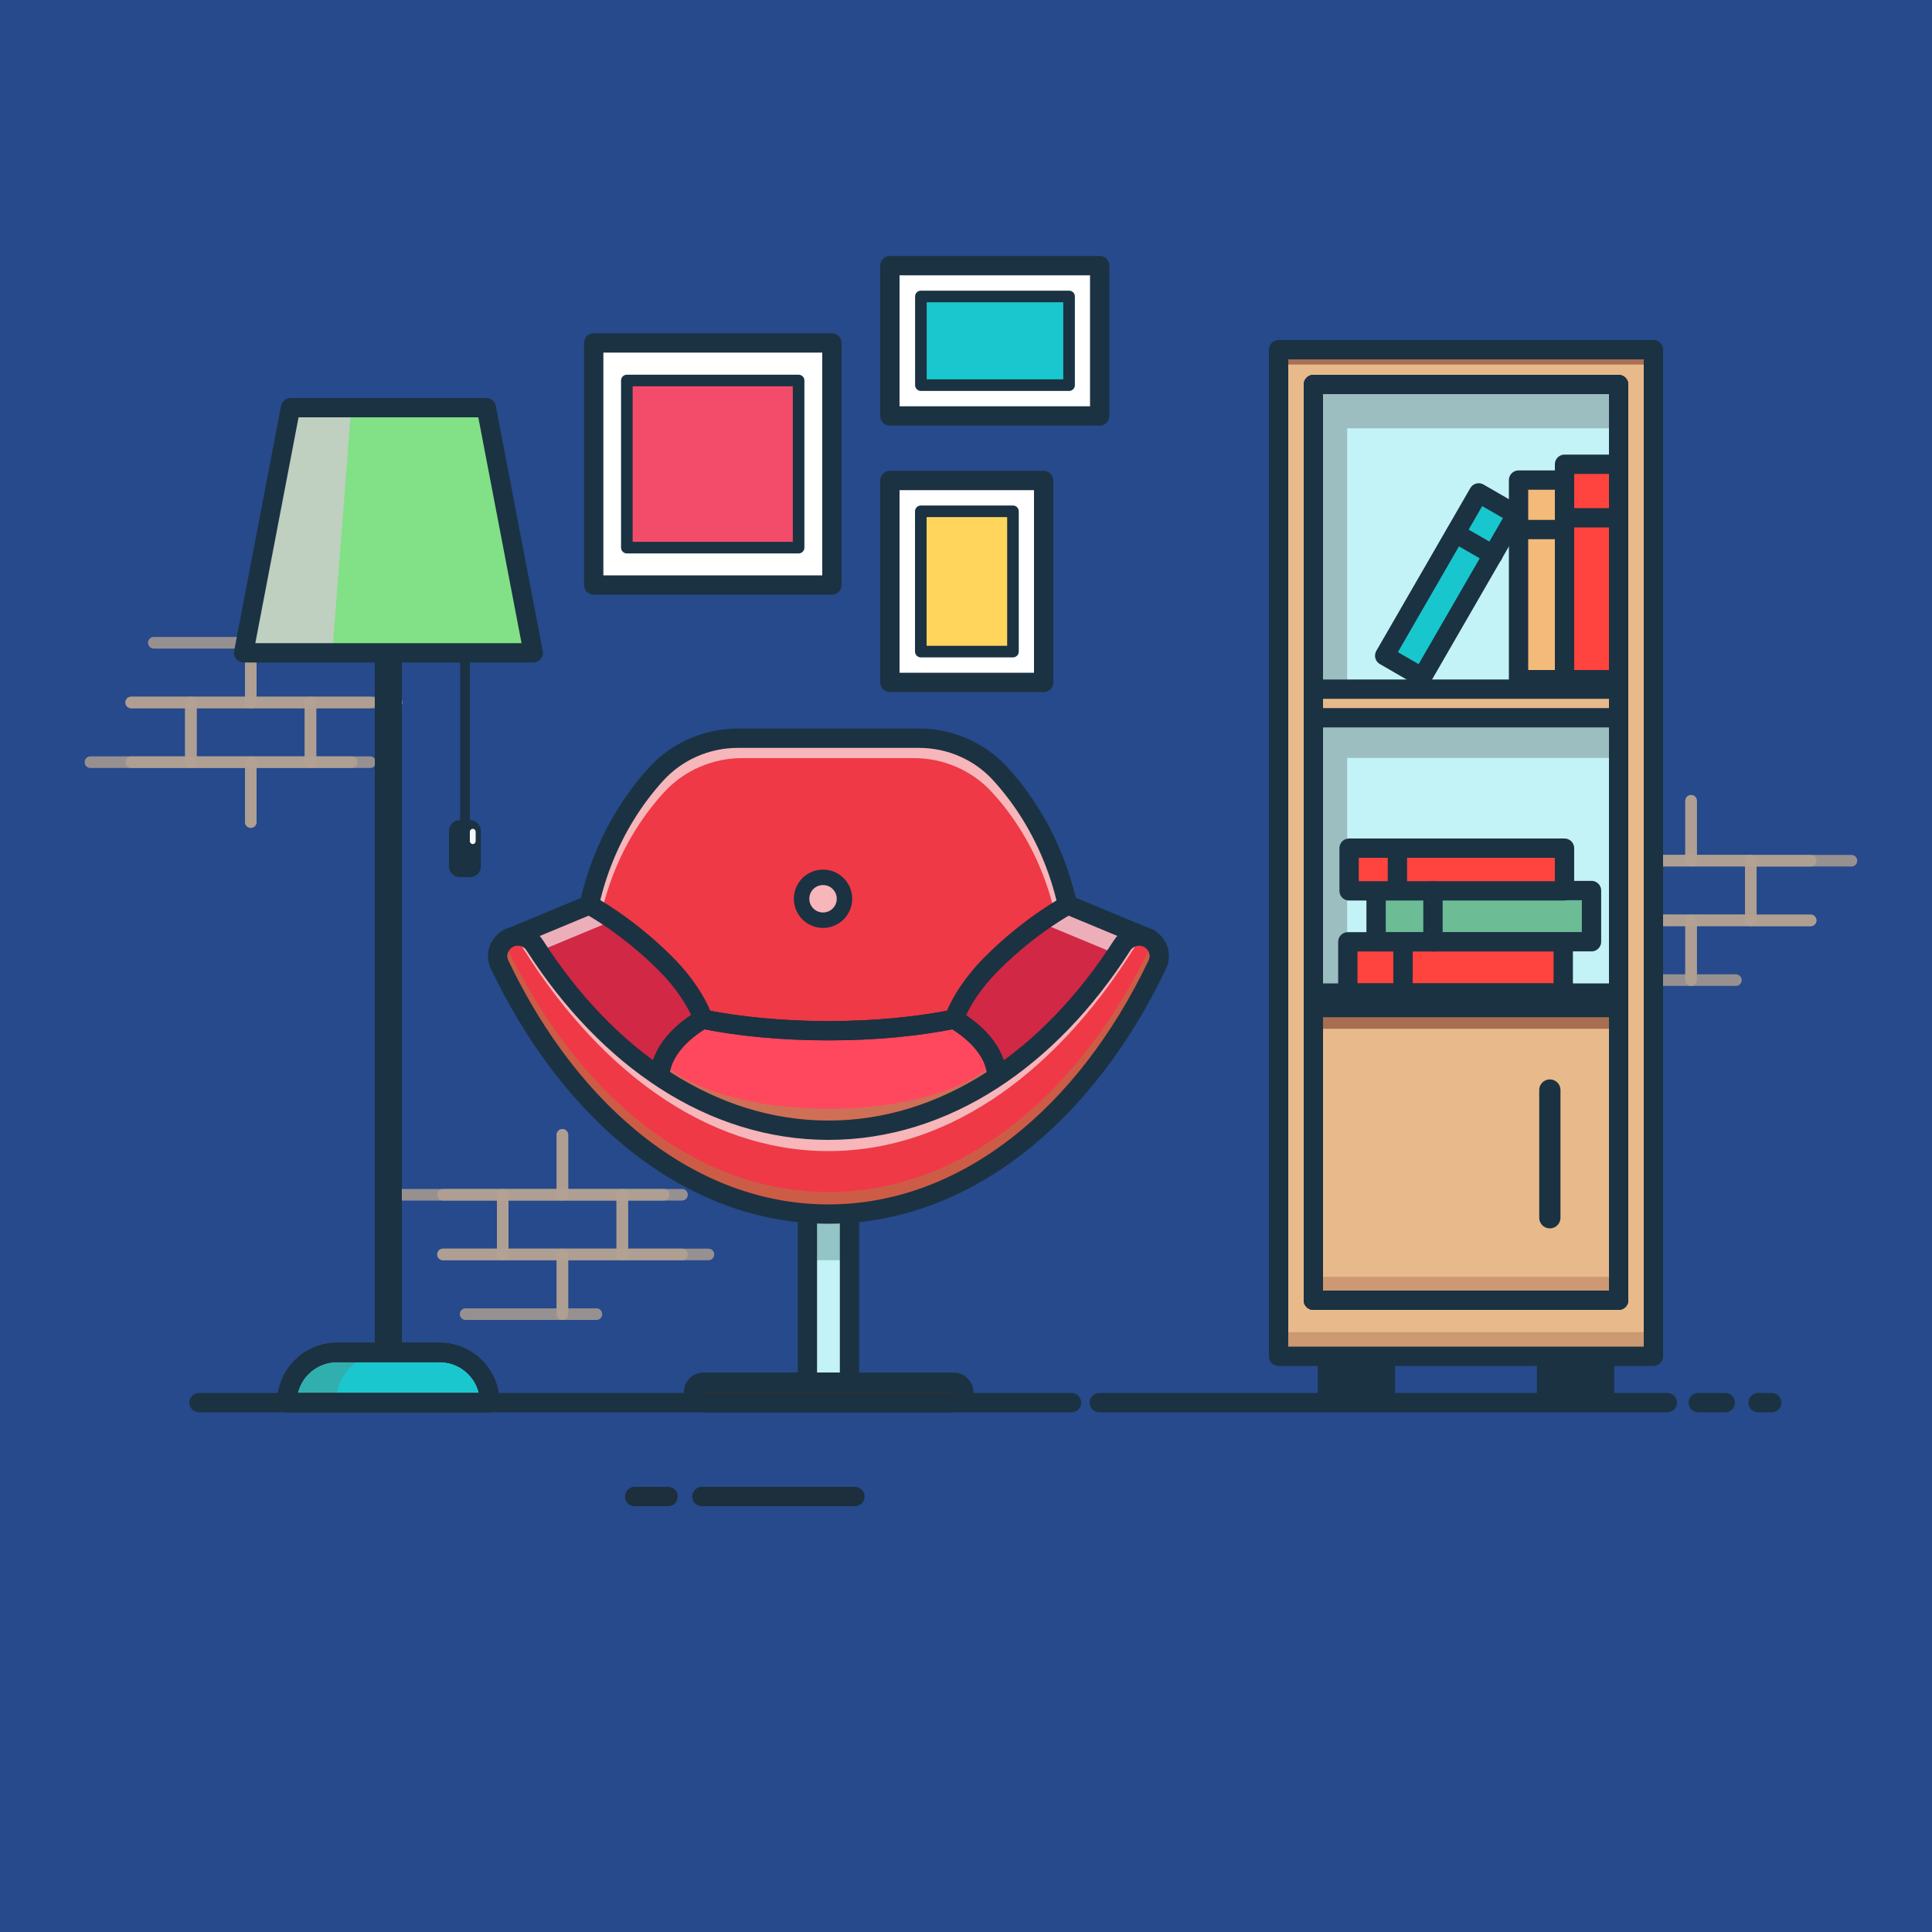 <svg width="1000" height="1000" viewBox="0 0 1000 1000" fill="none" xmlns="http://www.w3.org/2000/svg">
    <rect x="0" y="0" width="1000" height="1000" fill="#333333" stroke="none"/>
    <path d="M1000 0H0V1000H1000V0Z" fill="#1F5BC7" fill-opacity="0.6"/>
    <g opacity="0.79">
        <path opacity="0.79" d="M291.1 587.4V618.4H229.3" stroke="#DBBA95" stroke-width="6" stroke-miterlimit="10"
              stroke-linecap="round" stroke-linejoin="round"/>
        <path opacity="0.79" d="M353 618.4H291.1V587.4" stroke="#DBBA95" stroke-width="6" stroke-miterlimit="10"
              stroke-linecap="round" stroke-linejoin="round"/>
        <path opacity="0.79" d="M322.1 618.4H260.2V649.3H322.1V618.4Z" stroke="#DBBA95" stroke-width="6"
              stroke-miterlimit="10" stroke-linecap="round" stroke-linejoin="round"/>
        <path opacity="0.79" d="M308.7 680.2H291.1V649.3H353" stroke="#DBBA95" stroke-width="6" stroke-miterlimit="10"
              stroke-linecap="round" stroke-linejoin="round"/>
        <path opacity="0.79" d="M229.3 649.3H291.1V680.2H241" stroke="#DBBA95" stroke-width="6" stroke-miterlimit="10"
              stroke-linecap="round" stroke-linejoin="round"/>
        <path opacity="0.79" d="M208.2 618.4H260.2V649.3H229.3" stroke="#DBBA95" stroke-width="6" stroke-miterlimit="10"
              stroke-linecap="round" stroke-linejoin="round"/>
        <path opacity="0.79" d="M366.7 649.3H322.1V618.4H343.5" stroke="#DBBA95" stroke-width="6" stroke-miterlimit="10"
              stroke-linecap="round" stroke-linejoin="round"/>
    </g>
    <g opacity="0.79">
        <path opacity="0.79" d="M875.3 414.5V445.5H937.2" stroke="#DBBA95" stroke-width="6" stroke-miterlimit="10"
              stroke-linecap="round" stroke-linejoin="round"/>
        <path opacity="0.79" d="M813.4 445.5H875.3V414.5" stroke="#DBBA95" stroke-width="6" stroke-miterlimit="10"
              stroke-linecap="round" stroke-linejoin="round"/>
        <path opacity="0.79" d="M844.323 476.334L906.223 476.334L906.223 445.434L844.323 445.434L844.323 476.334Z"
              stroke="#DBBA95" stroke-width="6" stroke-miterlimit="10" stroke-linecap="round" stroke-linejoin="round"/>
        <path opacity="0.79" d="M857.7 507.3H875.3V476.4H813.4" stroke="#DBBA95" stroke-width="6" stroke-miterlimit="10"
              stroke-linecap="round" stroke-linejoin="round"/>
        <path opacity="0.79" d="M937.2 476.4H875.3V507.3H898.5" stroke="#DBBA95" stroke-width="6" stroke-miterlimit="10"
              stroke-linecap="round" stroke-linejoin="round"/>
        <path opacity="0.79" d="M958.3 445.5H906.2V476.4H937.2" stroke="#DBBA95" stroke-width="6" stroke-miterlimit="10"
              stroke-linecap="round" stroke-linejoin="round"/>
        <path opacity="0.79" d="M799.7 476.4H844.4V445.5H822.9" stroke="#DBBA95" stroke-width="6" stroke-miterlimit="10"
              stroke-linecap="round" stroke-linejoin="round"/>
    </g>
    <g opacity="0.79">
        <path opacity="0.79" d="M129.8 425.5V394.5H67.9" stroke="#DBBA95" stroke-width="6" stroke-miterlimit="10"
              stroke-linecap="round" stroke-linejoin="round"/>
        <path opacity="0.79" d="M191.6 394.5H129.8V425.5" stroke="#DBBA95" stroke-width="6" stroke-miterlimit="10"
              stroke-linecap="round" stroke-linejoin="round"/>
        <path opacity="0.79" d="M160.7 363.6H98.8V394.5H160.7V363.6Z" stroke="#DBBA95" stroke-width="6"
              stroke-miterlimit="10" stroke-linecap="round" stroke-linejoin="round"/>
        <path opacity="0.79" d="M147.3 332.7H129.8V363.6H191.6" stroke="#DBBA95" stroke-width="6" stroke-miterlimit="10"
              stroke-linecap="round" stroke-linejoin="round"/>
        <path opacity="0.79" d="M67.9 363.6H129.8V332.7H79.6" stroke="#DBBA95" stroke-width="6" stroke-miterlimit="10"
              stroke-linecap="round" stroke-linejoin="round"/>
        <path opacity="0.79" d="M46.8 394.5H98.8V363.6H67.9" stroke="#DBBA95" stroke-width="6" stroke-miterlimit="10"
              stroke-linecap="round" stroke-linejoin="round"/>
        <path opacity="0.79" d="M205.3 363.6H160.7V394.5H182.1" stroke="#DBBA95" stroke-width="6" stroke-miterlimit="10"
              stroke-linecap="round" stroke-linejoin="round"/>
    </g>
    <path d="M201 713V337.9" stroke="#1B3242" stroke-width="14" stroke-miterlimit="10" stroke-linecap="round"
          stroke-linejoin="round"/>
    <path d="M439.7 625.7H417.9V716H439.7V625.7Z" fill="#C3F3F7"/>
    <path d="M439.7 625.7H417.9V652.3H439.7V625.7Z" fill="#93C4C6"/>
    <path d="M439.7 625.7H417.9V716H439.7V625.7Z" stroke="#1B3242" stroke-width="10" stroke-miterlimit="10"
          stroke-linecap="round" stroke-linejoin="round"/>
    <path d="M475.6 382.1H382C365.8 382.1 350.4 388.8 339.5 400.8C315.9 426.8 301.2 463 301.2 503.1C301.2 518.9 303.5 534.1 307.7 548.3H549.8C554 534.1 556.3 518.9 556.3 503.1C556.3 463 541.6 426.8 518 400.8C507.2 388.8 491.8 382.1 475.6 382.1Z"
          fill="#F9263B"/>
    <path d="M475.6 382.1H382C365.8 382.1 350.4 388.8 339.5 400.8C315.9 426.8 301.2 463 301.2 503.1C301.2 518.9 303.5 534.1 307.7 548.3H549.8C554 534.1 556.3 518.9 556.3 503.1C556.3 463 541.6 426.8 518 400.8C507.2 388.8 491.8 382.1 475.6 382.1Z"
          fill="#EF3946"/>
    <path opacity="0.64"
          d="M519.4 397.8C508.4 385.8 492.7 379.1 476.3 379.1H381.3C364.9 379.1 349.2 385.8 338.2 397.8C314.2 423.8 299.3 460 299.3 500.1C299.3 515.9 301.6 531.1 305.9 545.3H313.1C309.6 532.8 307.6 519.5 307.6 505.6C307.6 468.1 321.5 434.2 343.9 409.9C354.2 398.7 368.9 392.4 384.2 392.4H473C488.3 392.4 503 398.7 513.3 409.9C535.7 434.2 549.6 468.1 549.6 505.6C549.6 519.4 547.7 532.7 544.1 545.3H551.3C555.6 531.1 557.9 515.9 557.9 500.1C558.3 460 543.4 423.8 519.4 397.8Z"
          fill="#FCFCFC"/>
    <path d="M475.6 382.1H382C365.8 382.1 350.4 388.8 339.5 400.8C315.9 426.8 301.2 463 301.2 503.1C301.2 518.9 303.5 534.1 307.7 548.3H549.8C554 534.1 556.3 518.9 556.3 503.1C556.3 463 541.6 426.8 518 400.8C507.2 388.8 491.8 382.1 475.6 382.1Z"
          stroke="#1B3242" stroke-width="10" stroke-miterlimit="10" stroke-linecap="round" stroke-linejoin="round"/>
    <path d="M262.9 485.9L305 468.4C305 468.4 324.3 478.6 344.3 498.6C365.2 519.5 366.4 536.5 366.4 536.5L334.6 563.3L262.9 485.9Z"
          fill="white"/>
    <path d="M262.9 485.9L305 468.4C305 468.4 324.3 478.6 344.3 498.6C365.2 519.5 366.4 536.5 366.4 536.5L334.6 563.3L262.9 485.9Z"
          fill="#D12845"/>
    <path opacity="0.64"
          d="M272.2 495.2L314.3 477.7C314.3 477.7 330.3 486.2 348.2 502.8C347 501.4 345.7 500 344.2 498.6C324.2 478.6 304.9 468.4 304.9 468.4L262.8 485.9L334.6 563.3L335 563L272.2 495.2Z"
          fill="#FCFCFC"/>
    <path d="M262.9 485.9L305 468.4C305 468.4 324.3 478.6 344.3 498.6C365.2 519.5 366.4 536.5 366.4 536.5L334.6 563.3L262.9 485.9Z"
          stroke="#1B3242" stroke-width="10" stroke-miterlimit="10" stroke-linecap="round" stroke-linejoin="round"/>
    <path d="M594.9 485.9L552.8 468.4C552.8 468.4 533.5 478.6 513.5 498.6C492.6 519.5 491.4 536.5 491.4 536.5L523.2 563.3L594.9 485.9Z"
          fill="#D12845"/>
    <path opacity="0.64"
          d="M552.8 468.4C552.8 468.4 534 478.3 514.3 497.8C529.3 485.2 541.4 478.7 541.4 478.7L583.5 496.2L522.1 562.5L523.1 563.3L594.9 485.9L552.8 468.4Z"
          fill="#FCFCFC"/>
    <path d="M594.9 485.9L552.8 468.4C552.8 468.4 533.5 478.6 513.5 498.6C492.6 519.5 491.4 536.5 491.4 536.5L523.2 563.3L594.9 485.9Z"
          stroke="#1B3242" stroke-width="10" stroke-miterlimit="10" stroke-linecap="round" stroke-linejoin="round"/>
    <path d="M879 726H893" stroke="#1B3242" stroke-width="10" stroke-miterlimit="10" stroke-linecap="round"
          stroke-linejoin="round"/>
    <path d="M910 726H917" stroke="#1B3242" stroke-width="10" stroke-miterlimit="10" stroke-linecap="round"
          stroke-linejoin="round"/>
    <path d="M569 726H863" stroke="#1B3242" stroke-width="10" stroke-miterlimit="10" stroke-linecap="round"
          stroke-linejoin="round"/>
    <path d="M103 726H554.6" stroke="#1B3242" stroke-width="10" stroke-miterlimit="10" stroke-linecap="round"
          stroke-linejoin="round"/>
    <path d="M493.9 527.5C475.1 531.3 452.8 533.5 428.8 533.5C404.8 533.5 382.5 531.3 363.7 527.5C349.9 535.7 341.4 546.6 341.4 558.4C341.4 584 380.5 604.8 428.7 604.8C476.9 604.8 516 584 516 558.4C516.2 546.6 507.7 535.8 493.9 527.5Z"
          fill="#FF485E"/>
    <path opacity="0.36"
          d="M428.8 573.9C390.1 573.9 357 564 342.7 549.9C341.9 552.4 341.5 554.9 341.5 557.5C341.5 583.1 380.6 603.9 428.8 603.9C477 603.9 516.1 583.1 516.1 557.5C516.1 554.9 515.7 552.4 514.9 549.9C500.7 564 467.5 573.9 428.8 573.9Z"
          fill="#7BB448"/>
    <path d="M493.9 527.5C475.1 531.3 452.8 533.5 428.8 533.5C404.8 533.5 382.5 531.3 363.7 527.5C349.9 535.7 341.4 546.6 341.4 558.4C341.4 584 380.5 604.8 428.7 604.8C476.9 604.8 516 584 516 558.4C516.2 546.6 507.7 535.8 493.9 527.5Z"
          stroke="#303030" stroke-width="10" stroke-miterlimit="10" stroke-linecap="round" stroke-linejoin="round"/>
    <path d="M493.9 527.5C475.1 531.3 452.8 533.5 428.8 533.5C404.8 533.5 382.5 531.3 363.7 527.5C349.9 535.7 341.4 546.6 341.4 558.4C341.4 584 380.5 604.8 428.7 604.8C476.9 604.8 516 584 516 558.4C516.2 546.6 507.7 535.8 493.9 527.5Z"
          stroke="#1B3242" stroke-width="10" stroke-miterlimit="10" stroke-linecap="round" stroke-linejoin="round"/>
    <path d="M428.8 585C368.6 585 314.5 548.1 276.7 489.2C274.8 486.2 271.5 484.5 268 484.5C260.4 484.5 255.3 492.5 258.6 499.3C295.8 577.3 358.2 628.4 428.8 628.4C499.4 628.4 561.8 577.3 599 499.3C602.3 492.4 597.2 484.5 589.6 484.5C586.1 484.5 582.8 486.3 580.9 489.2C543.2 548.1 489 585 428.8 585Z"
          fill="#EF3946"/>
    <path opacity="0.64"
          d="M428.8 595.8C492.4 595.8 549.8 553.2 590.7 484.6C590.3 484.6 590 484.5 589.6 484.5C586.1 484.5 582.8 486.3 580.9 489.2C543.2 548.1 489 585 428.8 585C368.6 585 314.5 548.1 276.7 489.2C274.8 486.2 271.5 484.5 268 484.5C267.6 484.5 267.2 484.5 266.9 484.6C307.9 553.2 365.3 595.8 428.8 595.8Z"
          fill="#FCFCFC"/>
    <path opacity="0.29"
          d="M596.7 487.3C596.6 487.5 596.6 487.7 596.5 487.9C559.8 565.9 498.4 617 428.8 617C359.2 617 297.8 565.9 261.1 487.9C261 487.7 261 487.5 260.9 487.3C257.8 490.2 256.5 495 258.6 499.4C295.8 577.4 358.2 628.5 428.8 628.5C499.4 628.5 561.8 577.4 599 499.4C601.1 495 599.9 490.3 596.7 487.3Z"
          fill="#7BB448"/>
    <path d="M428.8 585C368.6 585 314.5 548.1 276.7 489.2C274.8 486.2 271.5 484.5 268 484.5C260.4 484.5 255.3 492.5 258.6 499.3C295.8 577.3 358.2 628.4 428.8 628.4C499.4 628.4 561.8 577.3 599 499.3C602.3 492.4 597.2 484.5 589.6 484.5C586.1 484.5 582.8 486.3 580.9 489.2C543.2 548.1 489 585 428.8 585Z"
          stroke="#1B3242" stroke-width="10" stroke-miterlimit="10" stroke-linecap="round" stroke-linejoin="round"/>
    <path d="M493.5 726H364.2C361.3 726 358.9 723.6 358.9 720.7C358.9 717.8 361.3 715.4 364.2 715.4H493.6C496.5 715.4 498.9 717.8 498.9 720.7C498.8 723.6 496.5 726 493.5 726Z"
          fill="#303030"/>
    <path d="M493.5 726H364.2C361.3 726 358.9 723.6 358.9 720.7C358.9 717.8 361.3 715.4 364.2 715.4H493.6C496.5 715.4 498.9 717.8 498.9 720.7C498.8 723.6 496.5 726 493.5 726Z"
          stroke="#1B3242" stroke-width="10" stroke-miterlimit="10" stroke-linecap="round" stroke-linejoin="round"/>
    <path d="M276 337.9H126.1L150.4 211H251.7L276 337.9Z" fill="#82E086"/>
    <path opacity="0.37" d="M249.7 211H238.7L257 337.9H274L249.7 211Z" fill="#82E086"/>
    <path opacity="0.83" d="M150.4 211L126.1 337.9H172L181.8 211H150.4Z" fill="#CCCCCC"/>
    <path d="M276 337.9H126.1L150.4 211H251.7L276 337.9Z" stroke="#1B3242" stroke-width="10" stroke-miterlimit="10"
          stroke-linecap="round" stroke-linejoin="round"/>
    <path d="M253.5 726H148.5C148.5 711.6 160.1 700 174.5 700H227.5C241.9 700 253.5 711.6 253.5 726Z" fill="#1AC7CE"/>
    <path d="M199.9 700H174.6C160.2 700 148.6 711.6 148.6 726H173.9C173.9 711.6 185.5 700 199.9 700Z" fill="#31AFAF"/>
    <path d="M253.5 726H148.5C148.5 711.6 160.1 700 174.5 700H227.5C241.9 700 253.5 711.6 253.5 726Z" stroke="#303030"
          stroke-width="10" stroke-miterlimit="10" stroke-linecap="round" stroke-linejoin="round"/>
    <path d="M253.5 726H148.5C148.5 711.6 160.1 700 174.5 700H227.5C241.9 700 253.5 711.6 253.5 726Z" stroke="#303030"
          stroke-width="10" stroke-miterlimit="10" stroke-linecap="round" stroke-linejoin="round"/>
    <path d="M253.5 726H148.5C148.5 711.6 160.1 700 174.5 700H227.5C241.9 700 253.5 711.6 253.5 726Z" stroke="#1B3242"
          stroke-width="10" stroke-miterlimit="10" stroke-linecap="round" stroke-linejoin="round"/>
    <path d="M240.7 337.9V424.5" stroke="#1B3242" stroke-width="5" stroke-miterlimit="10" stroke-linecap="round"
          stroke-linejoin="round"/>
    <path d="M243.3 454H238C234.9 454 232.4 451.5 232.4 448.4V430.1C232.4 427 234.9 424.5 238 424.5H243.3C246.4 424.5 248.9 427 248.9 430.1V448.4C248.9 451.5 246.4 454 243.3 454Z"
          fill="#1B3242"/>
    <path d="M430.6 177.5H307.3V302.8H430.6V177.5Z" fill="white"/>
    <path d="M430.6 177.5H307.3V302.8H430.6V177.5Z" stroke="#1B3242" stroke-width="10" stroke-miterlimit="10"
          stroke-linecap="round" stroke-linejoin="round"/>
    <path d="M413.355 283.451V196.951L324.455 196.951V283.451H413.355Z" fill="#F34C6A"/>
    <path d="M413.355 283.451V196.951L324.455 196.951V283.451H413.355Z" stroke="#1B3242" stroke-width="6"
          stroke-miterlimit="10" stroke-linecap="round" stroke-linejoin="round"/>
    <path d="M569.2 137.5H460.6V215.3H569.2V137.5Z" fill="white"/>
    <path d="M569.2 137.5H460.6V215.3H569.2V137.5Z" stroke="#1B3242" stroke-width="10" stroke-miterlimit="10"
          stroke-linecap="round" stroke-linejoin="round"/>
    <path d="M553.352 199.346V153.446H476.652V199.346H553.352Z" fill="#1AC7CE"/>
    <path d="M540.2 248.7H460.6V353.2H540.2V248.7Z" fill="white"/>
    <path d="M524.308 337.254V264.654H476.608V337.254H524.308Z" fill="#FFD55C"/>
    <path d="M553.352 199.346V153.446H476.652V199.346H553.352Z" stroke="#1B3242" stroke-width="6" stroke-miterlimit="10"
          stroke-linecap="round" stroke-linejoin="round"/>
    <path d="M524.308 337.254V264.654H476.608V337.254H524.308Z" stroke="#1B3242" stroke-width="6" stroke-miterlimit="10"
          stroke-linecap="round" stroke-linejoin="round"/>
    <path d="M540.2 248.7H460.6V353.2H540.2V248.7Z" stroke="#1B3242" stroke-width="10" stroke-miterlimit="10"
          stroke-linecap="round" stroke-linejoin="round"/>
    <path opacity="0.64"
          d="M426 476.3C432.13 476.3 437.1 471.33 437.1 465.2C437.1 459.07 432.13 454.1 426 454.1C419.87 454.1 414.9 459.07 414.9 465.2C414.9 471.33 419.87 476.3 426 476.3Z"
          fill="#FCFCFC"/>
    <path d="M426 476.3C432.13 476.3 437.1 471.33 437.1 465.2C437.1 459.07 432.13 454.1 426 454.1C419.87 454.1 414.9 459.07 414.9 465.2C414.9 471.33 419.87 476.3 426 476.3Z"
          stroke="#1B3242" stroke-width="8" stroke-miterlimit="10" stroke-linecap="round" stroke-linejoin="round"/>
    <path d="M363.3 774.6H442.5" stroke="#1D2F3D" stroke-width="10" stroke-miterlimit="10" stroke-linecap="round"
          stroke-linejoin="round"/>
    <path d="M328.5 774.6H345.8" stroke="#1D2F3D" stroke-width="10" stroke-miterlimit="10" stroke-linecap="round"
          stroke-linejoin="round"/>
    <path d="M244.7 436.9C243.9 436.9 243.2 436.2 243.2 435.4V430.5C243.2 429.7 243.9 429 244.7 429C245.5 429 246.2 429.7 246.2 430.5V435.4C246.2 436.2 245.5 436.9 244.7 436.9Z"
          fill="#F7F7F7"/>
    <path d="M717.1 701H687.1V725H717.1V701Z" fill="#1B3242"/>
    <path d="M717.1 701H687.1V725H717.1V701Z" stroke="#1B3242" stroke-width="10" stroke-miterlimit="10"
          stroke-linecap="round" stroke-linejoin="round"/>
    <path d="M830.5 701H800.5V725H830.5V701Z" fill="#1B3242"/>
    <path d="M830.5 701H800.5V725H830.5V701Z" stroke="#1B3242" stroke-width="10" stroke-miterlimit="10"
          stroke-linecap="round" stroke-linejoin="round"/>
    <path d="M855.8 702L855.8 181L661.8 181L661.8 702H855.8Z" fill="#E8BA8B"/>
    <path opacity="0.79" d="M851.4 182.7H664.7V188.7H851.4V182.7Z" fill="#995D45"/>
    <path opacity="0.35" d="M855.8 689.5H661V702H855.8V689.5Z" fill="#995D45"/>
    <path d="M837.8 199H679.8V673H837.8V199Z" fill="#C3F3F7"/>
    <path opacity="0.31"
          d="M836.8 221.7V203H697.3H678.8V221.7V373.7V392.3V532.5V551.2V677H697.3V551.2H836.8V532.5H697.3V392.3H836.8V373.7H697.3V221.7H836.8Z"
          fill="#474747"/>
    <path d="M855.8 702L855.8 181L661.8 181L661.8 702H855.8Z" stroke="#1B3242" stroke-width="10" stroke-miterlimit="10"
          stroke-linecap="round" stroke-linejoin="round"/>
    <path d="M837.8 515H679.8V673H837.8V515Z" stroke="#303030" stroke-width="10" stroke-miterlimit="10"
          stroke-linecap="round" stroke-linejoin="round"/>
    <path d="M837.8 357H679.8V515H837.8V357Z" stroke="#303030" stroke-width="10" stroke-miterlimit="10"
          stroke-linecap="round" stroke-linejoin="round"/>
    <path d="M837.8 199H679.8V357H837.8V199Z" stroke="#303030" stroke-width="10" stroke-miterlimit="10"
          stroke-linecap="round" stroke-linejoin="round"/>
    <path d="M837.8 199H679.8V673H837.8V199Z" stroke="#1B3242" stroke-width="10" stroke-miterlimit="10"
          stroke-linecap="round" stroke-linejoin="round"/>
    <path d="M837.8 240.3H809.8V351.8H837.8V240.3Z" fill="#FF433E"/>
    <path d="M837.8 240.3H809.8V351.8H837.8V240.3Z" stroke="#1B3242" stroke-width="10" stroke-miterlimit="10"
          stroke-linecap="round" stroke-linejoin="round"/>
    <path d="M697.633 487.491L697.633 513.991L809.133 513.991L809.133 487.491L697.633 487.491Z" fill="#FF433E"/>
    <path d="M697.633 487.491L697.633 513.991L809.133 513.991L809.133 487.491L697.633 487.491Z" stroke="#1B3242"
          stroke-width="10" stroke-miterlimit="10" stroke-linecap="round" stroke-linejoin="round"/>
    <path d="M712.262 460.938L712.262 487.438L823.762 487.438L823.762 460.938L712.262 460.938Z" fill="#6CBC96"/>
    <path d="M712.262 460.938L712.262 487.438L823.762 487.438L823.762 460.938L712.262 460.938Z" stroke="#1B3242"
          stroke-width="10" stroke-miterlimit="10" stroke-linecap="round" stroke-linejoin="round"/>
    <path d="M698.287 439.012L698.287 461.112L809.787 461.112L809.787 439.012L698.287 439.012Z" fill="#FF433E"/>
    <path d="M698.287 439.012L698.287 461.112L809.787 461.112L809.787 439.012L698.287 439.012Z" stroke="#1B3242"
          stroke-width="10" stroke-miterlimit="10" stroke-linecap="round" stroke-linejoin="round"/>
    <path d="M809.8 268H837.8" stroke="#1B3242" stroke-width="10" stroke-miterlimit="10" stroke-linecap="round"
          stroke-linejoin="round"/>
    <path d="M809.8 248.5H786V351.8H809.8V248.5Z" fill="#F4BA7A"/>
    <path d="M809.8 248.5H786V351.8H809.8V248.5Z" stroke="#1B3242" stroke-width="10" stroke-miterlimit="10"
          stroke-linecap="round" stroke-linejoin="round"/>
    <path d="M786 274.1H809.8" stroke="#1B3242" stroke-width="10" stroke-miterlimit="10" stroke-linecap="round"
          stroke-linejoin="round"/>
    <path d="M810.037 560.068L785.936 552.704L753.355 659.343L777.457 666.706L810.037 560.068Z" fill="#5492A8"/>
    <path d="M810.037 560.068L785.936 552.704L753.355 659.343L777.457 666.706L810.037 560.068Z" stroke="#1B3242"
          stroke-width="10" stroke-miterlimit="10" stroke-linecap="round" stroke-linejoin="round"/>
    <path d="M777.9 579.1L801.9 586.4" stroke="#1B3242" stroke-width="10" stroke-miterlimit="10" stroke-linecap="round"
          stroke-linejoin="round"/>
    <path d="M781.822 566.13L761.355 559.877L731.171 658.673L751.638 664.926L781.822 566.13Z" fill="#934D84"/>
    <path d="M781.822 566.13L761.355 559.877L731.171 658.673L751.638 664.926L781.822 566.13Z" stroke="#1B3242"
          stroke-width="10" stroke-miterlimit="10" stroke-linecap="round" stroke-linejoin="round"/>
    <path d="M753.9 584.3L774.3 590.6" stroke="#1B3242" stroke-width="10" stroke-miterlimit="10" stroke-linecap="round"
          stroke-linejoin="round"/>
    <path d="M831.573 564.29L811.106 558.036L780.249 659.032L800.716 665.285L831.573 564.29Z" fill="#FF433E"/>
    <path d="M831.573 564.29L811.106 558.036L780.249 659.032L800.716 665.285L831.573 564.29Z" stroke="#1B3242"
          stroke-width="10" stroke-miterlimit="10" stroke-linecap="round" stroke-linejoin="round"/>
    <path d="M803.4 583.1L823.9 589.3" stroke="#1B3242" stroke-width="10" stroke-miterlimit="10" stroke-linecap="round"
          stroke-linejoin="round"/>
    <path d="M784.76 266.322L765.362 255.122L716.712 339.384L736.11 350.584L784.76 266.322Z" fill="#18C6CD"/>
    <path d="M784.76 266.322L765.362 255.122L716.712 339.384L736.11 350.584L784.76 266.322Z" stroke="#1B3242"
          stroke-width="10" stroke-miterlimit="10" stroke-linecap="round" stroke-linejoin="round"/>
    <path d="M753.4 276L772.8 287.2" stroke="#1B3242" stroke-width="10" stroke-miterlimit="10" stroke-linecap="round"
          stroke-linejoin="round"/>
    <path d="M741.7 461.1V487.5" stroke="#1B3242" stroke-width="10" stroke-miterlimit="10" stroke-linecap="round"
          stroke-linejoin="round"/>
    <path d="M723.3 439V460.9" stroke="#1B3242" stroke-width="10" stroke-miterlimit="10" stroke-linecap="round"
          stroke-linejoin="round"/>
    <path d="M726.2 487.5V514" stroke="#1B3242" stroke-width="10" stroke-miterlimit="10" stroke-linecap="round"
          stroke-linejoin="round"/>
    <path d="M837.8 356.7H679.8V374H837.8V356.7Z" fill="#E8BA8B"/>
    <path d="M837.8 356.7H679.8V371.5H837.8V356.7Z" stroke="#1B3242" stroke-width="10" stroke-miterlimit="10"
          stroke-linecap="round" stroke-linejoin="round"/>
    <path d="M837.8 514H679.8V531.3H837.8V514Z" fill="#995D45"/>
    <path d="M837.8 514H679.8V529H837.8V514Z" stroke="#1B3242" stroke-width="10" stroke-miterlimit="10"
          stroke-linecap="round" stroke-linejoin="round"/>
    <path d="M837.8 521.5H678.8V673H837.8V521.5Z" fill="#E8BA8B"/>
    <path opacity="0.35" d="M837.8 660.9H678.8V673H837.8V660.9Z" fill="#995D45"/>
    <path opacity="0.82" d="M837.8 525.3H678.8V532.5H837.8V525.3Z" fill="#995D45"/>
    <path d="M837.8 521.5H679.8V673H837.8V521.5Z" stroke="#1B3242" stroke-width="10" stroke-miterlimit="10"
          stroke-linecap="round" stroke-linejoin="round"/>
    <path d="M802.2 564.2V630.3" stroke="#1B3242" stroke-width="11" stroke-miterlimit="10" stroke-linecap="round"
          stroke-linejoin="round"/>
</svg>

